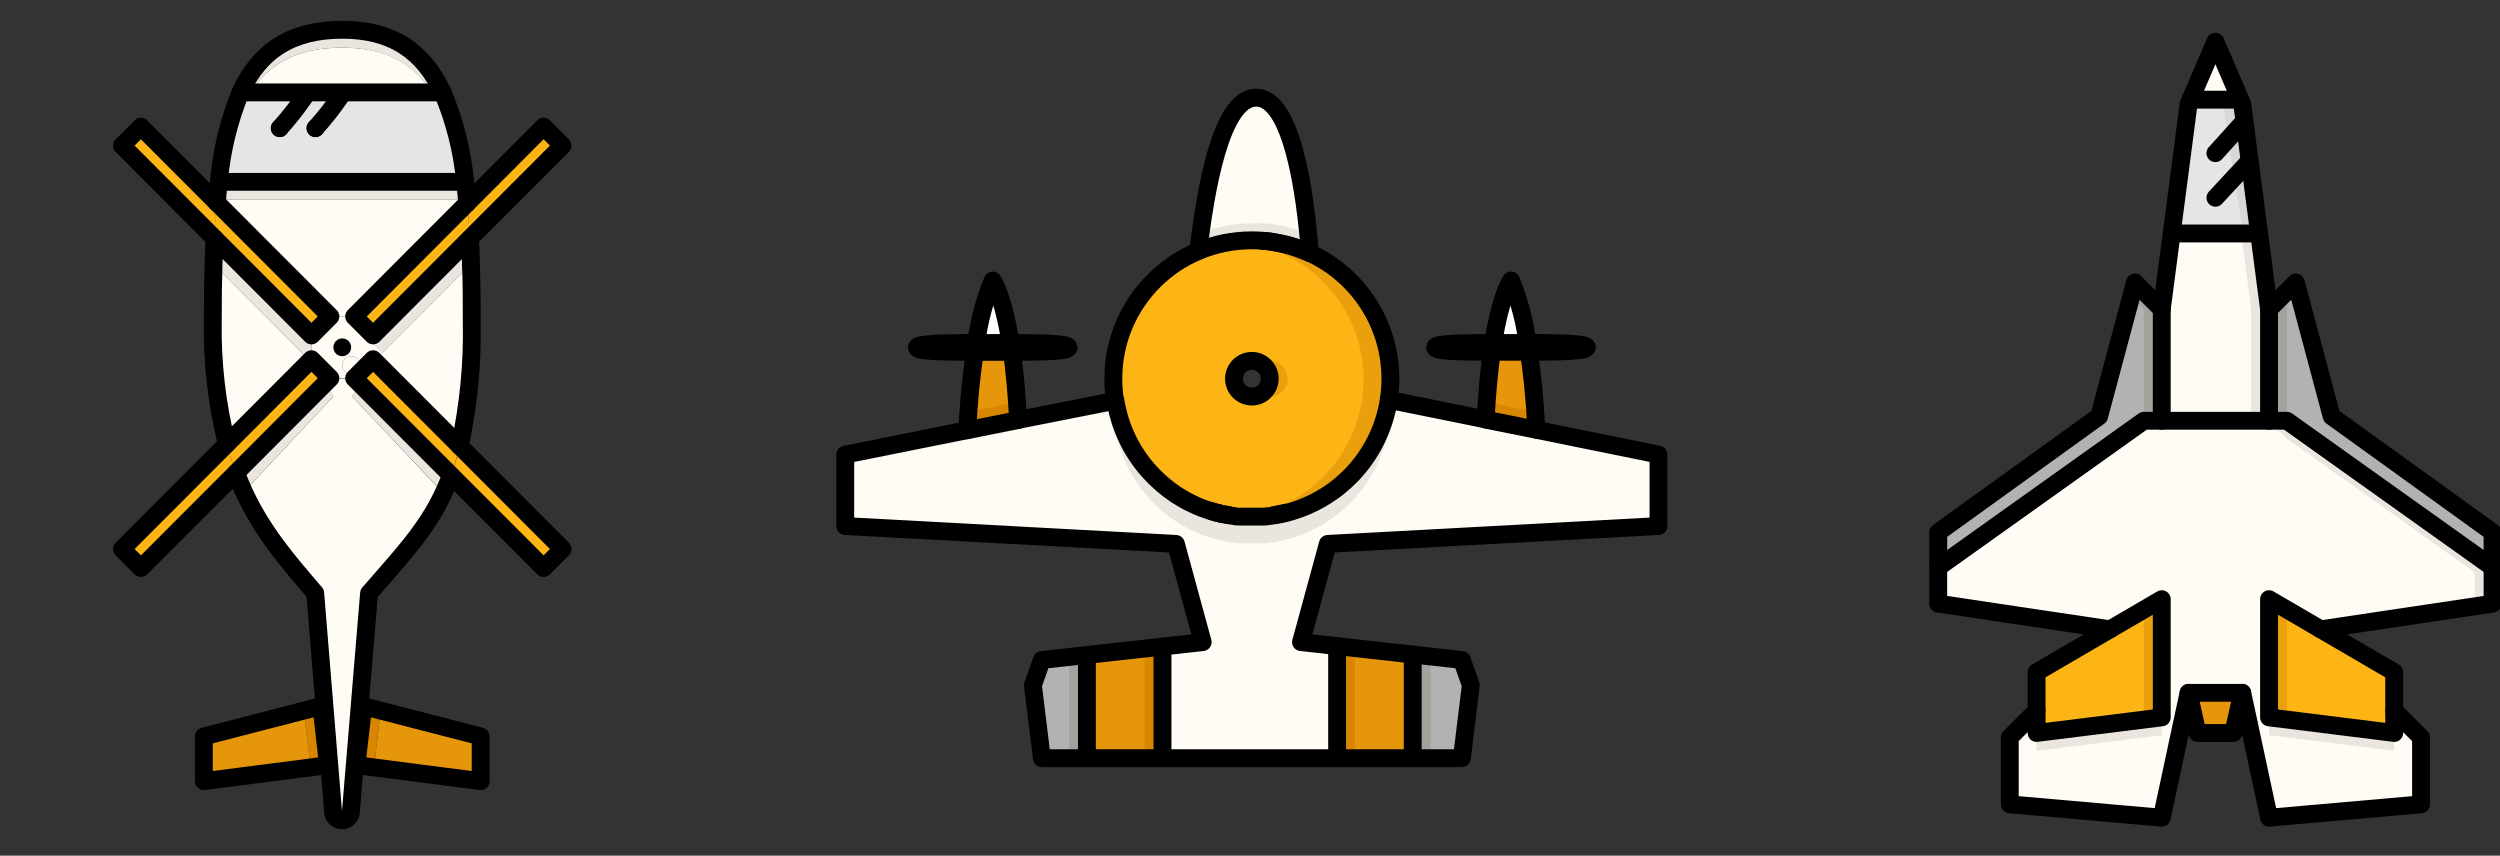 <?xml version="1.0" encoding="UTF-8"?>
<svg width="672px" height="230px" viewBox="0 0 672 230" version="1.1" xmlns="http://www.w3.org/2000/svg" xmlns:xlink="http://www.w3.org/1999/xlink">
    <rect x="0" y="0" width="672" height="230" fill="#333333" stroke="none"/>
    <!-- Generator: Sketch 46.2 (44496) - http://www.bohemiancoding.com/sketch -->
    <title>banner</title>
    <desc>Created with Sketch.</desc>
    <defs></defs>
    <g id="Page-1" stroke="none" stroke-width="1" fill="none" fill-rule="evenodd">
        <g id="banner">
            <g id="Artboard-4" transform="translate(32, 8)">
                <path d="M56.808,93.775 L63.192,93.775 L64.8,95.386 L62.64,98.584 L87.168,124.601 C82.368,134.796 75.504,141.865 67.2,151.483 L62.4,210.153 C62.4,211.481 61.325,212.557 60,212.557 C58.675,212.557 57.6,211.481 57.6,210.153 L52.8,151.483 C45.6,143.067 38.64,135.229 33.6,124.168 L57.6,98.584 L55.344,95.122 L56.808,93.775 Z" id="Shape" fill="#FFFBF5" fill-rule="nonzero"></path>
                <path d="M114.12,26.041 L119.208,31.258 L94.296,56.097 C94.128,52.779 93.912,49.605 93.624,46.479 L114.12,26.041 Z" id="Shape" fill="#FCB514" fill-rule="nonzero"></path>
                <polygon id="Shape" fill="#E5960A" fill-rule="nonzero" points="97.2 189.955 97.2 201.352 68.616 197.673 70.296 183.006"></polygon>
                <path d="M63.192,77.064 L93.168,47.032 L93.624,46.575 C93.912,49.605 94.128,52.779 94.296,56.193 L68.28,82.162 L63.192,77.064 Z" id="Shape" fill="#FCB514" fill-rule="nonzero"></path>
                <polygon id="Shape" fill="#FFFBF5" fill-rule="nonzero" points="93.024 45.685 93.168 47.032 63.192 77.064 56.808 77.064 26.688 46.888 26.832 45.685"></polygon>
                <path d="M91.584,111.905 L119.208,139.581 L114.12,144.678 L90.456,120.97 C90.72,120.345 90.96,119.744 91.2,119.095 L89.88,117.82 C90.504,115.921 91.2,113.973 91.584,111.905 Z" id="Shape" fill="#FCB514" fill-rule="nonzero"></path>
                <path d="M89.88,117.82 L91.2,119.143 C90.96,119.792 90.72,120.393 90.456,121.018 L89.208,119.768 C89.448,119.095 89.664,118.445 89.88,117.82 Z" id="Shape" fill="#FCB514" fill-rule="nonzero"></path>
                <path d="M89.184,119.696 L64.8,95.266 L65.832,93.655 L89.832,117.7 C89.616,118.373 89.4,119.022 89.16,119.648 L89.184,119.696 Z" id="Shape" fill="#FCB514" fill-rule="nonzero"></path>
                <path d="M89.208,119.72 L90.456,120.97 C89.76,122.653 89.016,124.24 88.272,125.779 L87.168,124.601 C87.888,123.062 88.584,121.427 89.208,119.72 Z" id="Shape" fill="#EAE5DF" fill-rule="nonzero"></path>
                <path d="M52.8,26.449 C55.293,23.668 57.594,20.719 59.688,17.625 L52.8,26.449 Z M43.2,26.449 C45.693,23.668 47.994,20.719 50.088,17.625 L43.2,26.449 Z M92.928,40.876 L26.832,40.876 C27.547,32.614 29.505,24.507 32.64,16.831 L86.976,16.831 C90.212,24.488 92.252,32.598 93.024,40.876 L92.928,40.876 Z" id="Shape" fill="#E5E5E5" fill-rule="nonzero"></path>
                <path d="M84.24,16.831 L35.28,16.831 C40.584,8.704 48.456,4.809 60,4.809 C71.544,4.809 78.936,8.873 84.24,16.831 Z" id="Shape" fill="#FFFBF5" fill-rule="nonzero"></path>
                <polygon id="Shape" fill="#D88500" fill-rule="nonzero" points="68.616 197.673 97.2 201.352 97.2 201.978 63.816 197.673 65.64 181.804 70.296 183.006"></polygon>
                <path d="M94.584,63.022 L70.584,87.067 L65.496,81.969 L68.184,82.258 L94.296,56.097 C94.424,58.341 94.52,60.649 94.584,63.022 Z" id="Shape" fill="#EAE5DF" fill-rule="nonzero"></path>
                <path d="M68.28,88.558 L91.56,111.881 L91.56,111.881 C91.056,113.949 90.48,115.897 89.856,117.748 L65.856,93.703 L64.824,95.314 L63.192,93.775 L68.28,88.558 Z" id="Shape" fill="#FCB514" fill-rule="nonzero"></path>
                <path d="M64.8,95.266 L89.184,119.696 L89.184,119.696 C88.56,121.403 87.864,123.038 87.144,124.505 L62.64,98.584 L64.8,95.266 Z" id="Shape" fill="#EAE5DF" fill-rule="nonzero"></path>
                <ellipse id="Oval" fill="#FFFBF5" fill-rule="nonzero" cx="62.4" cy="90.169" rx="2.4" ry="2.404"></ellipse>
                <ellipse id="Oval" fill="#000000" fill-rule="nonzero" cx="60" cy="85.36" rx="2.4" ry="2.404"></ellipse>
                <path d="M52.8,26.449 L59.688,17.625 C57.594,20.719 55.293,23.668 52.8,26.449 L52.8,26.449 Z" id="Shape" fill="#FFFFFF" fill-rule="nonzero"></path>
                <path d="M57.6,98.584 L33.6,124.12 C32.88,122.509 32.16,120.85 31.512,119.095 L55.512,95.05 L57.6,98.584 Z" id="Shape" fill="#EAE5DF" fill-rule="nonzero"></path>
                <path d="M62.4,92.573 C63.725,92.573 64.8,91.497 64.8,90.169 C64.8,88.841 63.725,87.764 62.4,87.764 C61.075,87.764 60,88.841 60,90.169 C60,91.497 61.075,92.573 62.4,92.573 Z M63.192,93.655 L56.808,93.655 L51.72,88.558 L51.72,82.162 L56.808,77.064 L63.192,77.064 L68.28,82.162 L65.592,81.873 L70.68,86.971 L94.68,62.926 C94.824,67.735 94.896,72.736 94.896,78.05 C95.15,89.359 94.07,100.658 91.68,111.713 L91.68,111.713 L68.4,88.389 L63.192,93.655 Z M57.6,85.36 C57.6,86.688 58.675,87.764 60,87.764 C61.325,87.764 62.4,86.688 62.4,85.36 C62.4,84.032 61.325,82.955 60,82.955 C58.675,82.955 57.6,84.032 57.6,85.36 Z" id="Shape" fill="#FFFBF5" fill-rule="nonzero"></path>
                <polygon id="Shape" fill="#D88500" fill-rule="nonzero" points="56.184 197.673 22.8 201.978 22.8 201.352 51.384 197.673 49.704 183.006 54.36 181.804"></polygon>
                <polygon id="Shape" fill="#FCB514" fill-rule="nonzero" points="54.408 93.775 55.344 95.242 31.344 119.287 30.696 117.532"></polygon>
                <path d="M54.408,93.775 L30.792,117.339 C30.144,115.44 29.52,113.444 28.968,111.352 L51.72,88.558 L56.808,93.775 L55.344,95.242 L54.408,93.775 Z" id="Shape" fill="#FCB514" fill-rule="nonzero"></path>
                <path d="M51.72,79.757 L51.72,82.162 L25.656,56.049 L25.656,56.049 C25.656,55.279 25.656,54.534 25.8,53.789 L51.72,79.757 Z" id="Shape" fill="#FCB514" fill-rule="nonzero"></path>
                <polygon id="Shape" fill="#E5960A" fill-rule="nonzero" points="49.704 183.006 51.384 197.673 22.8 201.352 22.8 189.955"></polygon>
                <path d="M43.2,26.449 L50.088,17.625 C47.994,20.719 45.693,23.668 43.2,26.449 Z" id="Shape" fill="#FFFFFF" fill-rule="nonzero"></path>
                <path d="M60,4.809 C48.456,4.809 40.584,8.704 35.28,16.831 L32.64,16.831 C37.848,5.41 46.368,0 60,0 C73.632,0 81.744,5.651 86.976,16.831 L84.24,16.831 C78.936,8.873 71.208,4.809 60,4.809 Z" id="Shape" fill="#EAE5DF" fill-rule="nonzero"></path>
                <path d="M33.6,124.12 L32.04,125.779 C31.272,124.192 30.504,122.557 29.784,120.826 L31.512,119.095 C32.088,120.85 32.808,122.629 33.6,124.12 Z" id="Shape" fill="#EAE5DF" fill-rule="nonzero"></path>
                <polygon id="Shape" fill="#FCB514" fill-rule="nonzero" points="30.792 117.339 31.44 119.095 29.712 120.826 29.04 119.095"></polygon>
                <path d="M30.792,117.339 L29.04,119.095 L29.712,120.826 L5.88,144.678 L0.792,139.581 L28.968,111.352 C29.52,113.444 30.144,115.416 30.792,117.339 Z" id="Shape" fill="#FCB514" fill-rule="nonzero"></path>
                <path d="M51.72,88.558 L28.968,111.352 C26.263,100.497 24.996,89.332 25.2,78.146 C25.2,72.808 25.2,67.759 25.392,62.998 L49.392,87.043 L49.392,88.63 L51.792,86.225 L51.72,88.558 Z" id="Shape" fill="#FFFBF5" fill-rule="nonzero"></path>
                <path d="M26.688,46.888 L56.808,77.064 L51.72,82.162 L51.72,79.757 L25.776,53.764 C25.776,51.24 26.088,48.787 26.28,46.551 L26.688,46.888 Z" id="Shape" fill="#FCB514" fill-rule="nonzero"></path>
                <path d="M93.024,45.685 L26.832,45.685 L26.688,46.888 L26.4,46.479 C26.544,44.531 26.736,42.68 26.952,40.876 L93.024,40.876 C93.24,42.704 93.456,44.603 93.624,46.575 L93.168,47.032 L93.024,45.685 Z" id="Shape" fill="#EAE5DF" fill-rule="nonzero"></path>
                <path d="M25.536,55.929 L0.792,31.258 L5.88,26.161 L26.28,46.599 C26.088,49.004 25.896,51.408 25.776,53.813 L25.656,53.692 L25.656,53.692 C25.584,54.366 25.56,55.135 25.536,55.929 Z" id="Shape" fill="#FCB514" fill-rule="nonzero"></path>
                <path d="M49.32,86.971 L25.32,62.926 C25.32,60.521 25.464,58.117 25.56,55.977 L25.56,55.977 L51.72,82.162 L51.72,86.153 L49.32,88.558 L49.32,86.971 Z" id="Shape" fill="#EAE5DF" fill-rule="nonzero"></path>
                <path d="M25.632,56.049 C25.632,58.285 25.44,60.593 25.392,62.998 L25.392,62.998 C25.392,60.593 25.464,58.261 25.608,56.001 L25.608,56.001 L25.632,56.049 Z" id="Shape" fill="#EAE5DF" fill-rule="nonzero"></path>
                <path d="M25.536,55.929 C25.536,55.135 25.536,54.366 25.536,53.524 L25.536,53.524 L25.656,53.644 C25.656,54.39 25.656,55.135 25.512,55.904 L25.536,55.929 Z" id="Shape" fill="#FCB514" fill-rule="nonzero"></path>
                <polygon id="Shape" stroke="#000000" stroke-width="4.8" stroke-linecap="round" stroke-linejoin="round" points="49.704 183.006 22.8 189.955 22.8 201.352 22.8 201.978 56.184 197.673 54.36 181.804"></polygon>
                <polygon id="Shape" stroke="#000000" stroke-width="4.8" stroke-linecap="round" stroke-linejoin="round" points="97.2 201.352 97.2 189.955 70.296 183.006 65.64 181.804 63.816 197.673 97.2 201.978"></polygon>
                <path d="M86.976,16.831 C81.744,5.651 73.296,0 60,0 C46.704,0 37.848,5.41 32.64,16.831" id="Shape" stroke="#000000" stroke-width="4.8" stroke-linecap="round" stroke-linejoin="round"></path>
                <path d="M93.024,40.876 C92.252,32.598 90.212,24.488 86.976,16.831 L32.64,16.831 C29.505,24.507 27.547,32.614 26.832,40.876" id="Shape" stroke="#000000" stroke-width="4.8" stroke-linecap="round" stroke-linejoin="round"></path>
                <path d="M93.6,46.575 C93.432,44.603 93.216,42.704 93,40.876 L26.832,40.876 C26.616,42.68 26.424,44.531 26.28,46.479" id="Shape" stroke="#000000" stroke-width="4.8" stroke-linecap="round" stroke-linejoin="round"></path>
                <path d="M91.584,111.905 C93.974,100.85 95.054,89.551 94.8,78.242 C94.8,72.928 94.8,67.903 94.584,63.118 C94.584,60.73 94.488,58.421 94.296,56.193" id="Shape" stroke="#000000" stroke-width="4.8" stroke-linecap="round" stroke-linejoin="round"></path>
                <path d="M31.44,119.095 C32.088,120.85 32.808,122.509 33.528,124.12 C38.64,135.181 45.528,143.019 52.728,151.435 L57.528,210.105 C57.528,211.433 58.603,212.509 59.928,212.509 C61.253,212.509 62.328,211.433 62.328,210.105 L67.2,151.483 C75.504,141.865 82.368,134.844 87.168,124.649 C87.888,123.11 88.584,121.475 89.208,119.84" id="Shape" stroke="#000000" stroke-width="4.8" stroke-linecap="round" stroke-linejoin="round"></path>
                <path d="M25.632,56.049 C25.632,58.285 25.44,60.593 25.392,62.998 C25.248,67.807 25.2,72.808 25.2,78.146 C24.996,89.332 26.263,100.497 28.968,111.352" id="Shape" stroke="#000000" stroke-width="4.8" stroke-linecap="round" stroke-linejoin="round"></path>
                <path d="M59.784,17.529 C57.663,20.659 55.329,23.64 52.8,26.449 L52.8,26.449" id="Shape" stroke="#000000" stroke-width="4.8" stroke-linecap="round" stroke-linejoin="round"></path>
                <path d="M52.8,26.449 L52.824,26.425" id="Shape" stroke="#000000" stroke-width="4.8" stroke-linecap="round" stroke-linejoin="round"></path>
                <path d="M50.184,17.529 C48.063,20.659 45.729,23.64 43.2,26.449 L43.2,26.449" id="Shape" stroke="#000000" stroke-width="4.8" stroke-linecap="round" stroke-linejoin="round"></path>
                <path d="M43.2,26.449 L43.224,26.425" id="Shape" stroke="#000000" stroke-width="4.8" stroke-linecap="round" stroke-linejoin="round"></path>
                <polygon id="Shape" stroke="#000000" stroke-width="4.8" stroke-linecap="round" stroke-linejoin="round" points="94.296 56.097 119.208 31.138 114.12 26.041 93.624 46.575 93.168 47.032 63.192 77.064 68.28 82.162"></polygon>
                <polygon id="Shape" stroke="#000000" stroke-width="4.8" stroke-linecap="round" stroke-linejoin="round" points="26.28 46.479 5.88 26.041 0.792 31.138 25.536 55.929 25.632 56.025 25.632 56.049 25.656 56.049 51.72 82.162 56.808 77.064 26.688 46.888"></polygon>
                <polygon id="Shape" stroke="#000000" stroke-width="4.8" stroke-linecap="round" stroke-linejoin="round" points="91.584 111.905 91.56 111.881 68.28 88.558 63.192 93.655 64.8 95.266 89.184 119.696 89.208 119.72 90.456 120.97 114.12 144.678 119.208 139.581"></polygon>
                <polygon id="Shape" stroke="#000000" stroke-width="4.8" stroke-linecap="round" stroke-linejoin="round" points="51.72 88.558 28.968 111.352 0.792 139.581 5.88 144.678 29.712 120.826 31.44 119.095 55.344 95.122 56.808 93.655"></polygon>
            </g>
            <g id="Artboard-6" transform="translate(521, 10)">
                <polygon id="Shape" fill="#E5960A" fill-rule="nonzero" points="81.71 176.233 79.306 187.023 69.694 187.023 67.29 176.233"></polygon>
                <polygon id="Shape" fill="#B2B2B2" fill-rule="nonzero" points="149 133.074 149 142.497 93.726 103.102 88.919 103.102 88.919 73.131 96.129 65.938 105.742 101.903"></polygon>
                <polygon id="Shape" fill="#A5A29D" fill-rule="nonzero" points="93.726 70.733 88.919 73.131 88.919 103.102 93.726 103.102"></polygon>
                <polygon id="Shape" fill="#FCB514" fill-rule="nonzero" points="102.81 159.161 88.919 151.057 88.919 182.827 122.565 187.023 122.565 181.028 122.565 170.694"></polygon>
                <polygon id="Shape" fill="#EAA00C" fill-rule="nonzero" points="93.726 182.827 93.726 153.862 88.919 151.057 88.919 182.827 122.565 187.023 122.565 186.423"></polygon>
                <polygon id="Shape" fill="#FFFBF5" fill-rule="nonzero" points="88.919 73.131 88.919 103.102 60.081 103.102 60.081 73.131 62.748 52.75 86.252 52.75"></polygon>
                <polygon id="Shape" fill="#EAE5DF" fill-rule="nonzero" points="86.252 52.75 81.445 52.75 84.113 73.131 84.113 103.102 88.919 103.102 88.919 73.131"></polygon>
                <polygon id="Shape" fill="#E5E5E5" fill-rule="nonzero" points="83.704 33.233 86.252 52.75 62.748 52.75 67.29 17.983 67.795 16.784 81.205 16.784 81.71 17.983"></polygon>
                <polygon id="Shape" fill="#D8D8D8" fill-rule="nonzero" points="76.447 17.791 78.85 32.993 81.926 52.438 69.934 52.75 86.252 52.75 83.704 33.233 81.71 17.983 81.205 16.784 75.99 16.784"></polygon>
                <polygon id="Shape" fill="#D8D8D8" fill-rule="nonzero" points="69.453 16.784 67.795 16.784 67.771 16.832"></polygon>
                <polygon id="Shape" fill="#FFFBF5" fill-rule="nonzero" points="74.5 1.199 81.205 16.784 67.795 16.784"></polygon>
                <polygon id="Shape" fill="#FFFBF5" fill-rule="nonzero" points="102.81 159.161 149 152.256 149 142.497 93.726 103.102 88.919 103.102 60.081 103.102 55.274 103.102 0 142.497 0 152.256 46.19 159.161 60.081 151.057 60.081 182.827 26.435 187.023 26.435 181.028 19.226 188.222 19.226 206.205 60.081 209.801 65.608 184.002 67.29 176.233 81.71 176.233 83.392 184.002 88.919 209.801 129.774 206.205 129.774 188.222 122.565 181.028 122.565 187.023 88.919 182.827 88.919 151.057"></polygon>
                <polygon id="Shape" fill="#FFFBF5" fill-rule="nonzero" points="46.19 159.161 55.274 153.862 55.274 151.057 42.369 158.586"></polygon>
                <polygon id="Shape" fill="#FFFBF5" fill-rule="nonzero" points="26.435 181.028 21.629 185.824 21.629 187.023 26.435 186.423"></polygon>
                <polygon id="Shape" fill="#FFFBF5" fill-rule="nonzero" points="117.758 186.423 88.919 182.827 88.919 153.862 84.113 151.057 84.113 182.827 117.758 187.023"></polygon>
                <polygon id="Shape" fill="#EAE5DF" fill-rule="nonzero" points="93.726 103.102 88.919 103.102 144.194 142.497 144.194 152.256 101.825 158.586 102.81 159.161 149 152.256 149 142.497"></polygon>
                <polygon id="Shape" fill="#EAE5DF" fill-rule="nonzero" points="60.081 182.827 26.435 187.023 26.435 191.818 60.081 187.622"></polygon>
                <polygon id="Shape" fill="#EAE5DF" fill-rule="nonzero" points="122.565 191.818 122.565 187.023 88.919 182.827 88.919 187.622"></polygon>
                <polygon id="Shape" fill="#EAE5DF" fill-rule="nonzero" points="93.726 103.102 88.919 103.102 93.726 107.898 149 147.292 149 142.497"></polygon>
                <polygon id="Shape" fill="#B2B2B2" fill-rule="nonzero" points="60.081 73.131 60.081 103.102 55.274 103.102 0 142.497 0 133.074 43.258 101.903 52.871 65.938"></polygon>
                <polygon id="Shape" fill="#A5A29D" fill-rule="nonzero" points="52.871 65.938 51.862 69.726 55.274 73.131 55.274 103.102 60.081 103.102 60.081 73.131"></polygon>
                <polygon id="Shape" fill="#FCB514" fill-rule="nonzero" points="46.19 159.161 26.435 170.694 26.435 181.028 26.435 187.023 60.081 182.827 60.081 151.057"></polygon>
                <polygon id="Shape" fill="#EAA00C" fill-rule="nonzero" points="55.274 153.862 55.274 182.827 26.435 186.423 26.435 187.023 60.081 182.827 60.081 151.057"></polygon>
                <polyline id="Shape" stroke="#000000" stroke-width="4.8" stroke-linecap="round" stroke-linejoin="round" points="102.81 159.161 149 152.256 149 142.497"></polyline>
                <polyline id="Shape" stroke="#000000" stroke-width="4.8" stroke-linecap="round" stroke-linejoin="round" points="81.71 176.233 83.392 184.002 88.919 209.801 129.774 206.205 129.774 188.222 122.565 181.028"></polyline>
                <polyline id="Shape" stroke="#000000" stroke-width="4.8" stroke-linecap="round" stroke-linejoin="round" points="26.435 181.028 19.226 188.222 19.226 206.205 60.081 209.801 65.608 184.002 67.29 176.233"></polyline>
                <polyline id="Shape" stroke="#000000" stroke-width="4.8" stroke-linecap="round" stroke-linejoin="round" points="0 142.497 0 152.256 46.19 159.161"></polyline>
                <polyline id="Shape" stroke="#000000" stroke-width="4.8" stroke-linecap="round" stroke-linejoin="round" points="81.205 16.784 74.5 1.199 67.795 16.784"></polyline>
                <polyline id="Shape" stroke="#000000" stroke-width="4.8" stroke-linecap="round" stroke-linejoin="round" points="86.252 52.75 83.704 33.233 81.71 17.983 81.205 16.784 67.795 16.784 67.29 17.983 62.748 52.75"></polyline>
                <polyline id="Shape" stroke="#000000" stroke-width="4.8" stroke-linecap="round" stroke-linejoin="round" points="60.081 73.131 52.871 65.938 43.258 101.903 0 133.074 0 142.497 55.274 103.102 60.081 103.102"></polyline>
                <polyline id="Shape" stroke="#000000" stroke-width="4.8" stroke-linecap="round" stroke-linejoin="round" points="88.919 73.131 86.252 52.75 62.748 52.75 60.081 73.131 60.081 103.102 88.919 103.102"></polyline>
                <polygon id="Shape" stroke="#000000" stroke-width="4.8" stroke-linecap="round" stroke-linejoin="round" points="149 142.497 149 133.074 105.742 101.903 96.129 65.938 88.919 73.131 88.919 103.102 93.726 103.102"></polygon>
                <polygon id="Shape" stroke="#000000" stroke-width="4.8" stroke-linecap="round" stroke-linejoin="round" points="26.435 181.028 26.435 187.023 60.081 182.827 60.081 151.057 46.19 159.161 26.435 170.694"></polygon>
                <polygon id="Shape" stroke="#000000" stroke-width="4.8" stroke-linecap="round" stroke-linejoin="round" points="88.919 182.827 122.565 187.023 122.565 181.028 122.565 170.694 102.81 159.161 88.919 151.057"></polygon>
                <polygon id="Shape" stroke="#000000" stroke-width="4.8" stroke-linecap="round" stroke-linejoin="round" points="81.71 176.233 79.306 187.023 69.694 187.023 67.29 176.233"></polygon>
                <path d="M81.301,23.642 L74.5,31.17" id="Shape" stroke="#000000" stroke-width="4.8" stroke-linecap="round" stroke-linejoin="round"></path>
                <path d="M83.704,33.233 L74.5,43.159" id="Shape" stroke="#000000" stroke-width="4.8" stroke-linecap="round" stroke-linejoin="round"></path>
            </g>
            <g id="Artboard-2" transform="translate(226, 25)">
                <path d="M219.799,97.2 L219.799,116.4 L130.918,121.2 L123.712,147.6 L133.321,148.68 L133.321,178.8 L86.478,178.8 L86.478,148.8 L97.288,147.6 L90.082,121.2 L1.201,116.4 L1.201,97.2 L33.991,90.624 L47.635,87.888 L73.723,82.632 C74.842,89.694 77.988,96.28 82.779,101.592 C84.886,103.996 87.311,106.104 89.985,107.856 L91.427,108.744 C91.883,109.032 92.364,109.32 92.844,109.56 C93.805,110.064 94.79,110.544 95.775,110.976 C96.279,111.216 96.784,111.408 97.312,111.6 C97.841,111.792 98.729,112.104 99.45,112.32 C100.171,112.536 100.531,112.656 101.083,112.8 L101.3,112.8 C101.852,112.944 102.405,113.088 102.981,113.184 L104.254,113.424 L105.311,113.592 L105.455,113.592 C105.98,113.682 106.51,113.747 107.041,113.784 C107.593,113.784 108.17,113.784 108.746,113.784 L110.476,113.784 L112.206,113.784 C112.782,113.784 113.359,113.784 113.935,113.784 C114.394,113.755 114.852,113.699 115.304,113.616 C115.724,113.585 116.141,113.529 116.553,113.448 L117.971,113.184 C118.523,113.184 119.076,112.968 119.604,112.824 C120.565,112.584 121.526,112.296 122.463,111.96 L123.688,111.528 C124.216,111.336 124.721,111.144 125.225,110.904 C127.719,109.829 130.087,108.485 132.288,106.896 L133.585,105.912 C134.853,104.9 136.057,103.81 137.188,102.648 C137.572,102.264 137.933,101.88 138.269,101.472 C143.065,96.132 146.196,89.509 147.277,82.416 L173.341,87.696 L173.341,87.84 L186.985,90.576 L186.985,90.576 L219.799,97.2 Z" id="Shape" fill="#FFFBF5" fill-rule="nonzero"></path>
                <path d="M219.799,97.2 L219.799,116.4 L130.918,121.2 L123.712,147.6 L133.321,148.68 L133.321,178.8 L86.478,178.8 L86.478,148.8 L97.288,147.6 L90.082,121.2 L1.201,116.4 L1.201,97.2 L33.991,90.624 L47.635,87.888 L73.723,82.632 C74.842,89.694 77.988,96.28 82.779,101.592 C84.886,103.996 87.311,106.104 89.985,107.856 L91.427,108.744 C91.883,109.032 92.364,109.32 92.844,109.56 C93.805,110.064 94.79,110.544 95.775,110.976 C96.279,111.216 96.784,111.408 97.312,111.6 C97.841,111.792 98.729,112.104 99.45,112.32 C100.171,112.536 100.531,112.656 101.083,112.8 L101.3,112.8 C101.852,112.944 102.405,113.088 102.981,113.184 L104.254,113.424 L105.311,113.592 L105.455,113.592 C105.98,113.682 106.51,113.747 107.041,113.784 C107.593,113.784 108.17,113.784 108.746,113.784 L110.476,113.784 L112.206,113.784 C112.782,113.784 113.359,113.784 113.935,113.784 C114.394,113.755 114.852,113.699 115.304,113.616 C115.724,113.585 116.141,113.529 116.553,113.448 L117.971,113.184 C118.523,113.184 119.076,112.968 119.604,112.824 C120.565,112.584 121.526,112.296 122.463,111.96 L123.688,111.528 C124.216,111.336 124.721,111.144 125.225,110.904 C127.719,109.829 130.087,108.485 132.288,106.896 L133.585,105.912 C134.853,104.9 136.057,103.81 137.188,102.648 C137.572,102.264 137.933,101.88 138.269,101.472 C143.065,96.132 146.196,89.509 147.277,82.416 L173.341,87.696 L173.341,87.84 L186.985,90.576 L186.985,90.576 L219.799,97.2 Z" id="Shape" fill="#FFFBF5" fill-rule="nonzero"></path>
                <path d="M147.301,82.464 C146.22,89.557 143.089,96.18 138.293,101.52 C137.957,101.928 137.597,102.312 137.212,102.696 C136.081,103.858 134.877,104.948 133.609,105.96 L132.312,106.944 C130.111,108.533 127.743,109.877 125.249,110.952 C124.745,111.192 124.24,111.384 123.712,111.576 C123.311,111.741 122.902,111.885 122.487,112.008 C121.55,112.344 120.589,112.632 119.628,112.872 C119.1,113.016 118.547,113.136 117.995,113.232 L116.578,113.496 C116.165,113.577 115.748,113.633 115.328,113.664 C114.876,113.747 114.418,113.803 113.959,113.832 C113.383,113.832 112.806,113.832 112.23,113.832 L110.5,113.832 L108.77,113.832 C108.194,113.832 107.617,113.832 107.065,113.832 C106.534,113.795 106.004,113.73 105.479,113.64 C105.432,113.653 105.382,113.653 105.335,113.64 L104.278,113.472 L103.005,113.232 C102.429,113.232 101.876,112.992 101.324,112.848 L101.108,112.848 C100.555,112.704 100.002,112.56 99.474,112.368 C98.946,112.176 98.033,111.912 97.336,111.648 C96.639,111.384 96.303,111.264 95.799,111.024 C94.814,110.592 93.829,110.112 92.868,109.608 C92.388,109.368 91.907,109.08 91.451,108.792 L90.009,107.904 C87.335,106.151 84.91,104.044 82.803,101.64 C78.012,96.328 74.866,89.742 73.747,82.68 L73.747,89.88 C74.866,96.942 78.012,103.528 82.803,108.84 C84.91,111.244 87.335,113.351 90.009,115.104 L91.451,115.992 C91.907,116.28 92.388,116.568 92.868,116.808 C93.829,117.312 94.814,117.792 95.799,118.224 C96.303,118.464 96.808,118.656 97.336,118.848 C97.865,119.04 98.753,119.352 99.474,119.568 C100.195,119.784 100.555,119.904 101.108,120.048 L101.324,120.048 C101.876,120.192 102.429,120.336 103.005,120.432 L104.278,120.672 L105.335,120.84 C105.382,120.853 105.432,120.853 105.479,120.84 C106.004,120.93 106.534,120.995 107.065,121.032 C107.617,121.032 108.194,121.032 108.77,121.032 L110.5,121.032 L112.23,121.032 C112.806,121.032 113.383,121.032 113.959,121.032 C114.418,121.003 114.876,120.947 115.328,120.864 C115.748,120.833 116.165,120.777 116.578,120.696 L117.995,120.432 C118.547,120.432 119.1,120.216 119.628,120.072 C120.589,119.832 121.55,119.544 122.487,119.208 C122.902,119.085 123.311,118.941 123.712,118.776 C124.24,118.584 124.745,118.392 125.249,118.152 C127.743,117.077 130.111,115.733 132.312,114.144 L133.609,113.16 C134.877,112.148 136.081,111.058 137.212,109.896 C137.597,109.512 137.957,109.128 138.293,108.72 C143.089,103.38 146.22,96.757 147.301,89.664 L147.301,82.464 Z" id="Shape" fill="#EAE5DF" fill-rule="nonzero"></path>
                <path d="M184.607,67.2 C193.735,67.2 200.582,67.368 200.582,68.4 C200.582,69.432 193.928,69.6 184.967,69.6 C184.967,68.76 184.727,67.968 184.607,67.2 Z" id="Shape" fill="#FFFFFF" fill-rule="nonzero"></path>
                <polygon id="Shape" fill="#FFFFFF" fill-rule="nonzero" points="187.009 90.528 187.009 90.528 173.365 87.792 173.365 87.648"></polygon>
                <path d="M187.009,90.528 L173.365,87.744 C173.749,80.4 174.35,74.424 175.022,69.576 L184.967,69.576 C185.832,75.144 186.577,82.08 187.009,90.528 Z" id="Shape" fill="#E5960A" fill-rule="nonzero"></path>
                <path d="M173.653,83.016 C173.653,84.528 173.437,86.088 173.365,87.816 L187.009,90.6 C187.009,88.92 186.817,87.312 186.721,85.8 L173.653,83.016 Z" id="Shape" fill="#D88500" fill-rule="nonzero"></path>
                <path d="M184.967,69.6 L175.022,69.6 C175.022,68.784 175.263,67.992 175.359,67.2 L184.607,67.2 C184.727,67.968 184.967,68.76 184.967,69.6 Z" id="Shape" fill="#FFFFFF" fill-rule="nonzero"></path>
                <path d="M184.607,67.2 L175.359,67.2 C177.473,53.976 180.163,50.4 180.163,50.4 C182.361,55.786 183.855,61.432 184.607,67.2 Z" id="Shape" fill="#FFFFFF" fill-rule="nonzero"></path>
                <path d="M175.359,67.2 C175.359,67.944 175.143,68.736 175.022,69.6 C166.23,69.6 159.745,69.432 159.745,68.424 C159.745,67.416 166.399,67.2 175.359,67.2 Z" id="Shape" fill="#FFFFFF" fill-rule="nonzero"></path>
                <polygon id="Shape" fill="#B2B2B2" fill-rule="nonzero" points="166.951 152.4 169.353 159.168 166.951 178.8 153.739 178.8 153.739 150.936"></polygon>
                <polygon id="Shape" fill="#A5A29D" fill-rule="nonzero" points="153.739 150.936 153.739 178.8 158.543 178.8 158.543 151.464"></polygon>
                <polygon id="Shape" fill="#E5960A" fill-rule="nonzero" points="153.739 150.936 153.739 178.8 133.417 178.8 133.417 148.68"></polygon>
                <polygon id="Shape" fill="#D88500" fill-rule="nonzero" points="133.417 148.68 133.417 178.8 138.221 178.8 138.221 149.208"></polygon>
                <path d="M147.734,76.8 C147.736,78.688 147.591,80.574 147.301,82.44 L147.301,82.44 C146.218,89.53 143.106,96.156 138.341,101.52 C138.005,101.928 137.621,102.312 137.26,102.696 C136.129,103.858 134.925,104.948 133.657,105.96 L132.36,106.944 C130.159,108.533 127.791,109.877 125.297,110.952 L123.76,111.576 L122.535,112.008 C121.598,112.344 120.637,112.632 119.676,112.872 C119.148,113.016 118.595,113.136 118.043,113.232 L116.626,113.496 C116.213,113.577 115.796,113.633 115.376,113.664 C114.923,113.744 114.466,113.8 114.007,113.832 C113.431,113.832 112.854,113.832 112.278,113.832 L110.548,113.832 L108.818,113.832 C108.242,113.832 107.665,113.832 107.113,113.832 C106.56,113.832 106.056,113.832 105.528,113.64 L105.383,113.64 L104.326,113.472 L103.053,113.232 C102.477,113.232 101.924,112.992 101.372,112.848 L101.156,112.848 C100.603,112.704 100.051,112.56 99.522,112.368 C98.994,112.176 98.081,111.912 97.384,111.648 L95.847,111.024 C94.862,110.592 93.877,110.112 92.916,109.608 L91.499,108.792 L90.058,107.904 C87.404,106.124 84.983,104.019 82.851,101.64 C78.088,96.316 74.961,89.733 73.843,82.68 L73.843,82.68 C73.489,80.739 73.296,78.773 73.266,76.8 C73.266,56.255 89.936,39.6 110.5,39.6 C111.422,39.592 112.344,39.632 113.263,39.72 L114.632,39.84 C115.304,39.84 115.977,40.008 116.626,40.128 C117.274,40.248 117.947,40.368 118.619,40.512 L120.541,40.992 C122.44,41.54 124.295,42.229 126.09,43.056 L126.09,43.056 C139.267,49.133 147.713,62.3 147.734,76.8 Z M115.304,76.8 C115.304,74.149 113.153,72 110.5,72 C107.847,72 105.696,74.149 105.696,76.8 C105.696,79.451 107.847,81.6 110.5,81.6 C113.153,81.6 115.304,79.451 115.304,76.8 Z" id="Shape" fill="#FCB514" fill-rule="nonzero"></path>
                <path d="M126.09,43.008 L126.09,43.008 C124.295,42.181 122.44,41.492 120.541,40.944 L118.619,40.464 C117.947,40.32 117.298,40.176 116.626,40.08 C115.953,39.984 115.304,39.864 114.632,39.792 L113.263,39.792 C112.342,39.744 111.42,39.744 110.5,39.792 C109.251,39.792 108.018,39.856 106.801,39.984 L107.425,39.984 C108.098,39.984 108.77,40.152 109.419,40.272 C110.068,40.392 110.74,40.512 111.413,40.656 L113.335,41.136 C115.234,41.684 117.089,42.373 118.884,43.2 L118.884,43.2 C132.013,49.255 140.45,62.353 140.527,76.8 C140.529,78.688 140.385,80.574 140.095,82.44 L140.095,82.44 C139.034,89.572 135.921,96.243 131.135,101.64 C130.798,102.048 130.414,102.432 130.054,102.816 C128.922,103.978 127.719,105.068 126.45,106.08 L125.153,107.064 C122.953,108.653 120.584,109.997 118.091,111.072 L116.553,111.696 C116.153,111.861 115.744,112.005 115.328,112.128 C114.392,112.464 113.431,112.752 112.47,112.992 C111.941,113.136 111.389,113.256 110.836,113.352 L109.419,113.616 C109.006,113.697 108.589,113.753 108.17,113.784 L106.945,113.928 L107.113,113.928 C107.665,113.928 108.242,113.928 108.818,113.928 L110.548,113.928 L112.278,113.928 C112.854,113.928 113.431,113.928 114.007,113.928 C114.466,113.896 114.923,113.84 115.376,113.76 C115.796,113.729 116.213,113.673 116.626,113.592 L118.043,113.328 C118.595,113.328 119.148,113.112 119.676,112.968 C120.637,112.728 121.598,112.44 122.535,112.104 C122.951,111.981 123.359,111.837 123.76,111.672 L125.297,111.048 C127.791,109.973 130.159,108.629 132.36,107.04 L133.657,106.056 C134.925,105.044 136.129,103.954 137.26,102.792 C137.621,102.408 138.005,102.024 138.341,101.616 C143.127,96.219 146.24,89.548 147.301,82.416 L147.301,82.416 C147.59,80.558 147.735,78.68 147.734,76.8 C147.732,62.283 139.283,49.092 126.09,43.008 L126.09,43.008 Z" id="Shape" fill="#EAA00C" fill-rule="nonzero"></path>
                <path d="M112.902,72.672 C113.63,72.241 114.458,72.009 115.304,72 C117.958,72 120.109,74.149 120.109,76.8 C120.109,79.451 117.958,81.6 115.304,81.6 C114.458,81.591 113.63,81.359 112.902,80.928 C114.361,80.063 115.255,78.494 115.255,76.8 C115.255,75.106 114.361,73.537 112.902,72.672 Z" id="Shape" fill="#EAA00C" fill-rule="nonzero"></path>
                <path d="M147.301,82.44 L147.301,82.44 C146.22,89.533 143.089,96.156 138.293,101.496 C143.058,96.132 146.17,89.506 147.253,82.416 L147.301,82.44 Z" id="Shape" fill="#FFFFFF" fill-rule="nonzero"></path>
                <path d="M137.212,102.696 C137.572,102.312 137.957,101.928 138.293,101.52 C137.957,101.928 137.597,102.312 137.212,102.696 Z" id="Shape" fill="#FFFFFF" fill-rule="nonzero"></path>
                <path d="M132.312,106.944 L133.609,105.96 L132.312,106.944 Z" id="Shape" fill="#FFFFFF" fill-rule="nonzero"></path>
                <path d="M123.712,111.576 L125.249,110.952 C124.745,111.192 124.24,111.384 123.712,111.576 Z" id="Shape" fill="#FFFFFF" fill-rule="nonzero"></path>
                <path d="M122.511,112.008 L123.736,111.576 L122.511,112.008 Z" id="Shape" fill="#FFFFFF" fill-rule="nonzero"></path>
                <path d="M111.701,1.2 C121.31,1.2 124.889,26.856 126.114,43.008 C124.322,42.187 122.466,41.513 120.565,40.992 C119.934,40.795 119.293,40.635 118.643,40.512 C117.325,40.226 115.995,40.002 114.656,39.84 C114.202,39.776 113.745,39.736 113.287,39.72 C112.36,39.631 111.43,39.591 110.5,39.6 C105.553,39.579 100.652,40.55 96.087,42.456 C98.033,26.52 102.237,1.2 111.701,1.2 Z" id="Shape" fill="#FFFBF5" fill-rule="nonzero"></path>
                <path d="M120.541,36.192 C119.91,35.995 119.269,35.835 118.619,35.712 C117.301,35.426 115.971,35.202 114.632,35.04 C114.176,35.016 113.719,35.016 113.263,35.04 C112.342,34.992 111.42,34.992 110.5,35.04 C105.81,35.044 101.163,35.94 96.808,37.68 C96.567,39.432 96.375,41.112 96.183,42.696 C100.748,40.79 105.649,39.819 110.596,39.84 C111.516,39.792 112.438,39.792 113.359,39.84 C113.815,39.816 114.272,39.816 114.728,39.84 C116.067,40.002 117.397,40.226 118.715,40.512 C119.365,40.635 120.006,40.795 120.637,40.992 C122.538,41.513 124.394,42.187 126.186,43.008 C126.186,41.424 125.922,39.768 125.754,38.04 C124.066,37.293 122.323,36.675 120.541,36.192 L120.541,36.192 Z" id="Shape" fill="#EAE5DF" fill-rule="nonzero"></path>
                <path d="M113.959,113.832 C114.418,113.8 114.875,113.744 115.328,113.664 C114.876,113.747 114.418,113.803 113.959,113.832 L113.959,113.832 Z" id="Shape" fill="#FFFFFF" fill-rule="nonzero"></path>
                <path d="M112.23,113.952 C112.806,113.952 113.383,113.952 113.959,113.952 C113.383,113.904 112.902,113.928 112.23,113.952 Z" id="Shape" fill="#FFFFFF" fill-rule="nonzero"></path>
                <path d="M107.065,113.832 C107.617,113.832 108.194,113.832 108.77,113.832 C108.098,113.928 107.617,113.904 107.065,113.832 Z" id="Shape" fill="#FFFFFF" fill-rule="nonzero"></path>
                <path d="M105.479,113.64 C106.008,113.64 106.536,113.784 107.065,113.832 C106.534,113.795 106.004,113.73 105.479,113.64 L105.479,113.64 Z" id="Shape" fill="#FFFFFF" fill-rule="nonzero"></path>
                <path d="M104.278,113.472 L105.335,113.64 L104.278,113.472 Z" id="Shape" fill="#FFFFFF" fill-rule="nonzero"></path>
                <path d="M95.799,110.976 L97.336,111.6 C96.808,111.408 96.303,111.216 95.799,110.976 Z" id="Shape" fill="#FFFFFF" fill-rule="nonzero"></path>
                <path d="M91.451,108.744 L92.868,109.56 C92.388,109.32 91.907,109.032 91.451,108.744 Z" id="Shape" fill="#FFFFFF" fill-rule="nonzero"></path>
                <path d="M82.779,101.592 C84.911,103.971 87.332,106.076 89.985,107.856 C87.311,106.104 84.886,103.996 82.779,101.592 Z" id="Shape" fill="#FFFFFF" fill-rule="nonzero"></path>
                <polygon id="Shape" fill="#E5960A" fill-rule="nonzero" points="86.478 148.8 86.478 178.8 66.156 178.8 66.156 151.056"></polygon>
                <polygon id="Shape" fill="#D88500" fill-rule="nonzero" points="81.674 149.328 81.674 178.8 86.478 178.8 86.478 148.8"></polygon>
                <path d="M73.771,82.632 C74.889,89.685 78.016,96.268 82.779,101.592 C77.988,96.28 74.842,89.694 73.723,82.632 L73.771,82.632 Z" id="Shape" fill="#FFFFFF" fill-rule="nonzero"></path>
                <polygon id="Shape" fill="#B2B2B2" fill-rule="nonzero" points="66.156 151.056 66.156 178.8 54.049 178.8 51.647 159.168 54.049 152.4"></polygon>
                <polygon id="Shape" fill="#A5A29D" fill-rule="nonzero" points="61.352 151.584 61.352 178.8 66.156 178.8 66.156 151.056"></polygon>
                <path d="M45.641,67.2 C54.601,67.2 61.255,67.368 61.255,68.4 C61.255,69.432 54.77,69.576 45.978,69.576 C45.858,68.736 45.641,67.944 45.641,67.2 Z" id="Shape" fill="#FFFFFF" fill-rule="nonzero"></path>
                <path d="M47.635,87.888 L33.991,90.624 C34.316,83.586 34.997,76.569 36.033,69.6 L46.002,69.6 C46.674,74.4 47.251,80.472 47.635,87.888 Z" id="Shape" fill="#E5960A" fill-rule="nonzero"></path>
                <path d="M34.279,85.776 C34.279,87.336 34.063,88.944 33.991,90.576 L47.635,87.84 C47.635,86.184 47.443,84.624 47.347,83.04 L34.279,85.776 Z" id="Shape" fill="#D88500" fill-rule="nonzero"></path>
                <path d="M45.978,69.6 L36.033,69.6 C36.153,68.784 36.273,67.992 36.417,67.2 L45.641,67.2 C45.641,67.944 45.858,68.736 45.978,69.6 Z" id="Shape" fill="#FFFFFF" fill-rule="nonzero"></path>
                <path d="M45.641,67.2 L36.393,67.2 C37.146,61.432 38.639,55.786 40.837,50.4 C40.837,50.4 43.527,54 45.641,67.2 Z" id="Shape" fill="#FFFFFF" fill-rule="nonzero"></path>
                <path d="M36.393,67.2 C36.249,67.944 36.129,68.736 36.009,69.6 C27.073,69.6 20.418,69.456 20.418,68.424 C20.418,67.392 27.265,67.2 36.393,67.2 Z" id="Shape" fill="#FFFFFF" fill-rule="nonzero"></path>
                <path d="M113.263,39.72 L114.632,39.84 C115.304,39.84 115.977,40.008 116.626,40.128 C117.274,40.248 117.947,40.368 118.619,40.512 L120.541,40.992 C122.44,41.54 124.295,42.229 126.09,43.056 L126.09,43.056 C124.889,26.904 121.286,1.248 111.677,1.248 C102.068,1.248 98.033,26.52 96.087,42.456" id="Shape" stroke="#000000" stroke-width="4.8" stroke-linecap="round" stroke-linejoin="round"></path>
                <path d="M73.723,82.632 C73.412,80.704 73.259,78.753 73.266,76.8 C73.266,56.255 89.936,39.6 110.5,39.6 C111.422,39.592 112.344,39.632 113.263,39.72 C113.721,39.736 114.178,39.776 114.632,39.84 C115.971,40.002 117.301,40.226 118.619,40.512 C119.269,40.635 119.91,40.795 120.541,40.992 C122.442,41.513 124.298,42.187 126.09,43.008 C139.283,49.092 147.732,62.283 147.734,76.8 C147.736,78.688 147.591,80.574 147.301,82.44" id="Shape" stroke="#000000" stroke-width="4.8" stroke-linecap="round" stroke-linejoin="round"></path>
                <path d="M101.108,112.8 C100.555,112.656 100.002,112.512 99.474,112.32" id="Shape" stroke="#000000" stroke-width="4.8" stroke-linecap="round" stroke-linejoin="round"></path>
                <path d="M104.278,113.472 L103.005,113.232 C102.429,113.232 101.876,112.992 101.324,112.848" id="Shape" stroke="#000000" stroke-width="4.8" stroke-linecap="round" stroke-linejoin="round"></path>
                <path d="M119.628,112.8 C119.1,112.944 118.547,113.064 117.995,113.16 L116.578,113.424" id="Shape" stroke="#000000" stroke-width="4.8" stroke-linecap="round" stroke-linejoin="round"></path>
                <polyline id="Shape" stroke="#000000" stroke-width="4.8" stroke-linecap="round" stroke-linejoin="round" points="153.739 178.8 166.951 178.8 169.353 159.168 166.951 152.4 153.739 150.936"></polyline>
                <polyline id="Shape" stroke="#000000" stroke-width="4.8" stroke-linecap="round" stroke-linejoin="round" points="133.417 178.8 153.739 178.8 153.739 150.936 133.417 148.68"></polyline>
                <polyline id="Shape" stroke="#000000" stroke-width="4.8" stroke-linecap="round" stroke-linejoin="round" points="66.156 151.056 54.049 152.4 51.647 159.168 54.049 178.8 66.156 178.8"></polyline>
                <polyline id="Shape" stroke="#000000" stroke-width="4.8" stroke-linecap="round" stroke-linejoin="round" points="86.478 148.8 66.156 151.056 66.156 178.8 86.478 178.8"></polyline>
                <polyline id="Shape" stroke="#000000" stroke-width="4.8" stroke-linecap="round" stroke-linejoin="round" points="33.991 90.624 1.201 97.2 1.201 116.4 90.082 121.2 97.288 147.6 86.478 148.8 86.478 178.8 133.417 178.8 133.417 148.68 123.712 147.6 130.918 121.2 219.799 116.4 219.799 97.2 187.009 90.528"></polyline>
                <path d="M173.365,87.744 L147.301,82.464 L147.301,82.464 C146.218,89.554 143.106,96.18 138.341,101.544 C138.005,101.952 137.621,102.336 137.26,102.72 C136.129,103.882 134.925,104.972 133.657,105.984 L132.36,106.968 C130.159,108.557 127.791,109.901 125.297,110.976 L123.76,111.6 L122.535,112.032 C121.598,112.368 120.637,112.656 119.676,112.896 C119.148,113.04 118.595,113.16 118.043,113.256 L116.626,113.52 C116.213,113.601 115.796,113.657 115.376,113.688 C114.923,113.768 114.466,113.824 114.007,113.856 C113.431,113.856 112.854,113.856 112.278,113.856 L110.548,113.856 L108.818,113.856 C108.242,113.856 107.665,113.856 107.113,113.856 C106.56,113.856 106.056,113.856 105.528,113.664 L105.383,113.664 L104.326,113.496 L103.053,113.256 C102.477,113.256 101.924,113.016 101.372,112.872 L101.156,112.872 C100.603,112.728 100.051,112.584 99.522,112.392 C98.994,112.2 98.081,111.936 97.384,111.672 L95.847,111.048 C94.862,110.616 93.877,110.136 92.916,109.632 L91.499,108.816 L90.058,107.928 C87.404,106.148 84.983,104.043 82.851,101.664 C78.088,96.34 74.961,89.757 73.843,82.704 L73.843,82.704 L47.635,87.888" id="Shape" stroke="#000000" stroke-width="4.8" stroke-linecap="round" stroke-linejoin="round"></path>
                <path d="M36.033,69.6 C35.005,76.577 34.331,83.602 34.015,90.648 L47.659,87.912 C47.275,80.496 46.698,74.472 46.002,69.6" id="Shape" stroke="#000000" stroke-width="4.8" stroke-linecap="round" stroke-linejoin="round"></path>
                <path d="M45.641,67.2 C43.527,54 40.837,50.4 40.837,50.4 C38.639,55.786 37.146,61.432 36.393,67.2" id="Shape" stroke="#000000" stroke-width="4.8" stroke-linecap="round" stroke-linejoin="round"></path>
                <path d="M45.641,67.2 C54.601,67.2 61.255,67.368 61.255,68.4 C61.255,69.432 54.77,69.576 45.978,69.576 L36.033,69.576 C27.097,69.576 20.442,69.432 20.442,68.4 C20.442,67.368 27.265,67.2 36.393,67.2 L45.641,67.2 Z" id="Shape" stroke="#000000" stroke-width="4.8" stroke-linecap="round" stroke-linejoin="round"></path>
                <path d="M184.967,69.6 C185.808,75.144 186.553,82.08 186.985,90.528 L186.985,90.528 L173.341,87.792 L173.341,87.648 C173.725,80.304 174.326,74.328 174.998,69.48" id="Shape" stroke="#000000" stroke-width="4.8" stroke-linecap="round" stroke-linejoin="round"></path>
                <path d="M175.359,67.2 C177.473,53.976 180.163,50.4 180.163,50.4 C182.361,55.786 183.855,61.432 184.607,67.2" id="Shape" stroke="#000000" stroke-width="4.8" stroke-linecap="round" stroke-linejoin="round"></path>
                <path d="M175.359,67.2 C166.399,67.2 159.745,67.344 159.745,68.376 C159.745,69.408 166.23,69.552 175.022,69.552 L184.967,69.552 C193.903,69.552 200.558,69.384 200.558,68.352 C200.558,67.32 193.735,67.2 184.607,67.2 L175.359,67.2 Z" id="Shape" stroke="#000000" stroke-width="4.8" stroke-linecap="round" stroke-linejoin="round"></path>
                <ellipse id="Oval" stroke="#000000" stroke-width="4.8" stroke-linecap="round" stroke-linejoin="round" cx="110.5" cy="76.8" rx="4.804" ry="4.8"></ellipse>
            </g>
        </g>
    </g>
</svg>